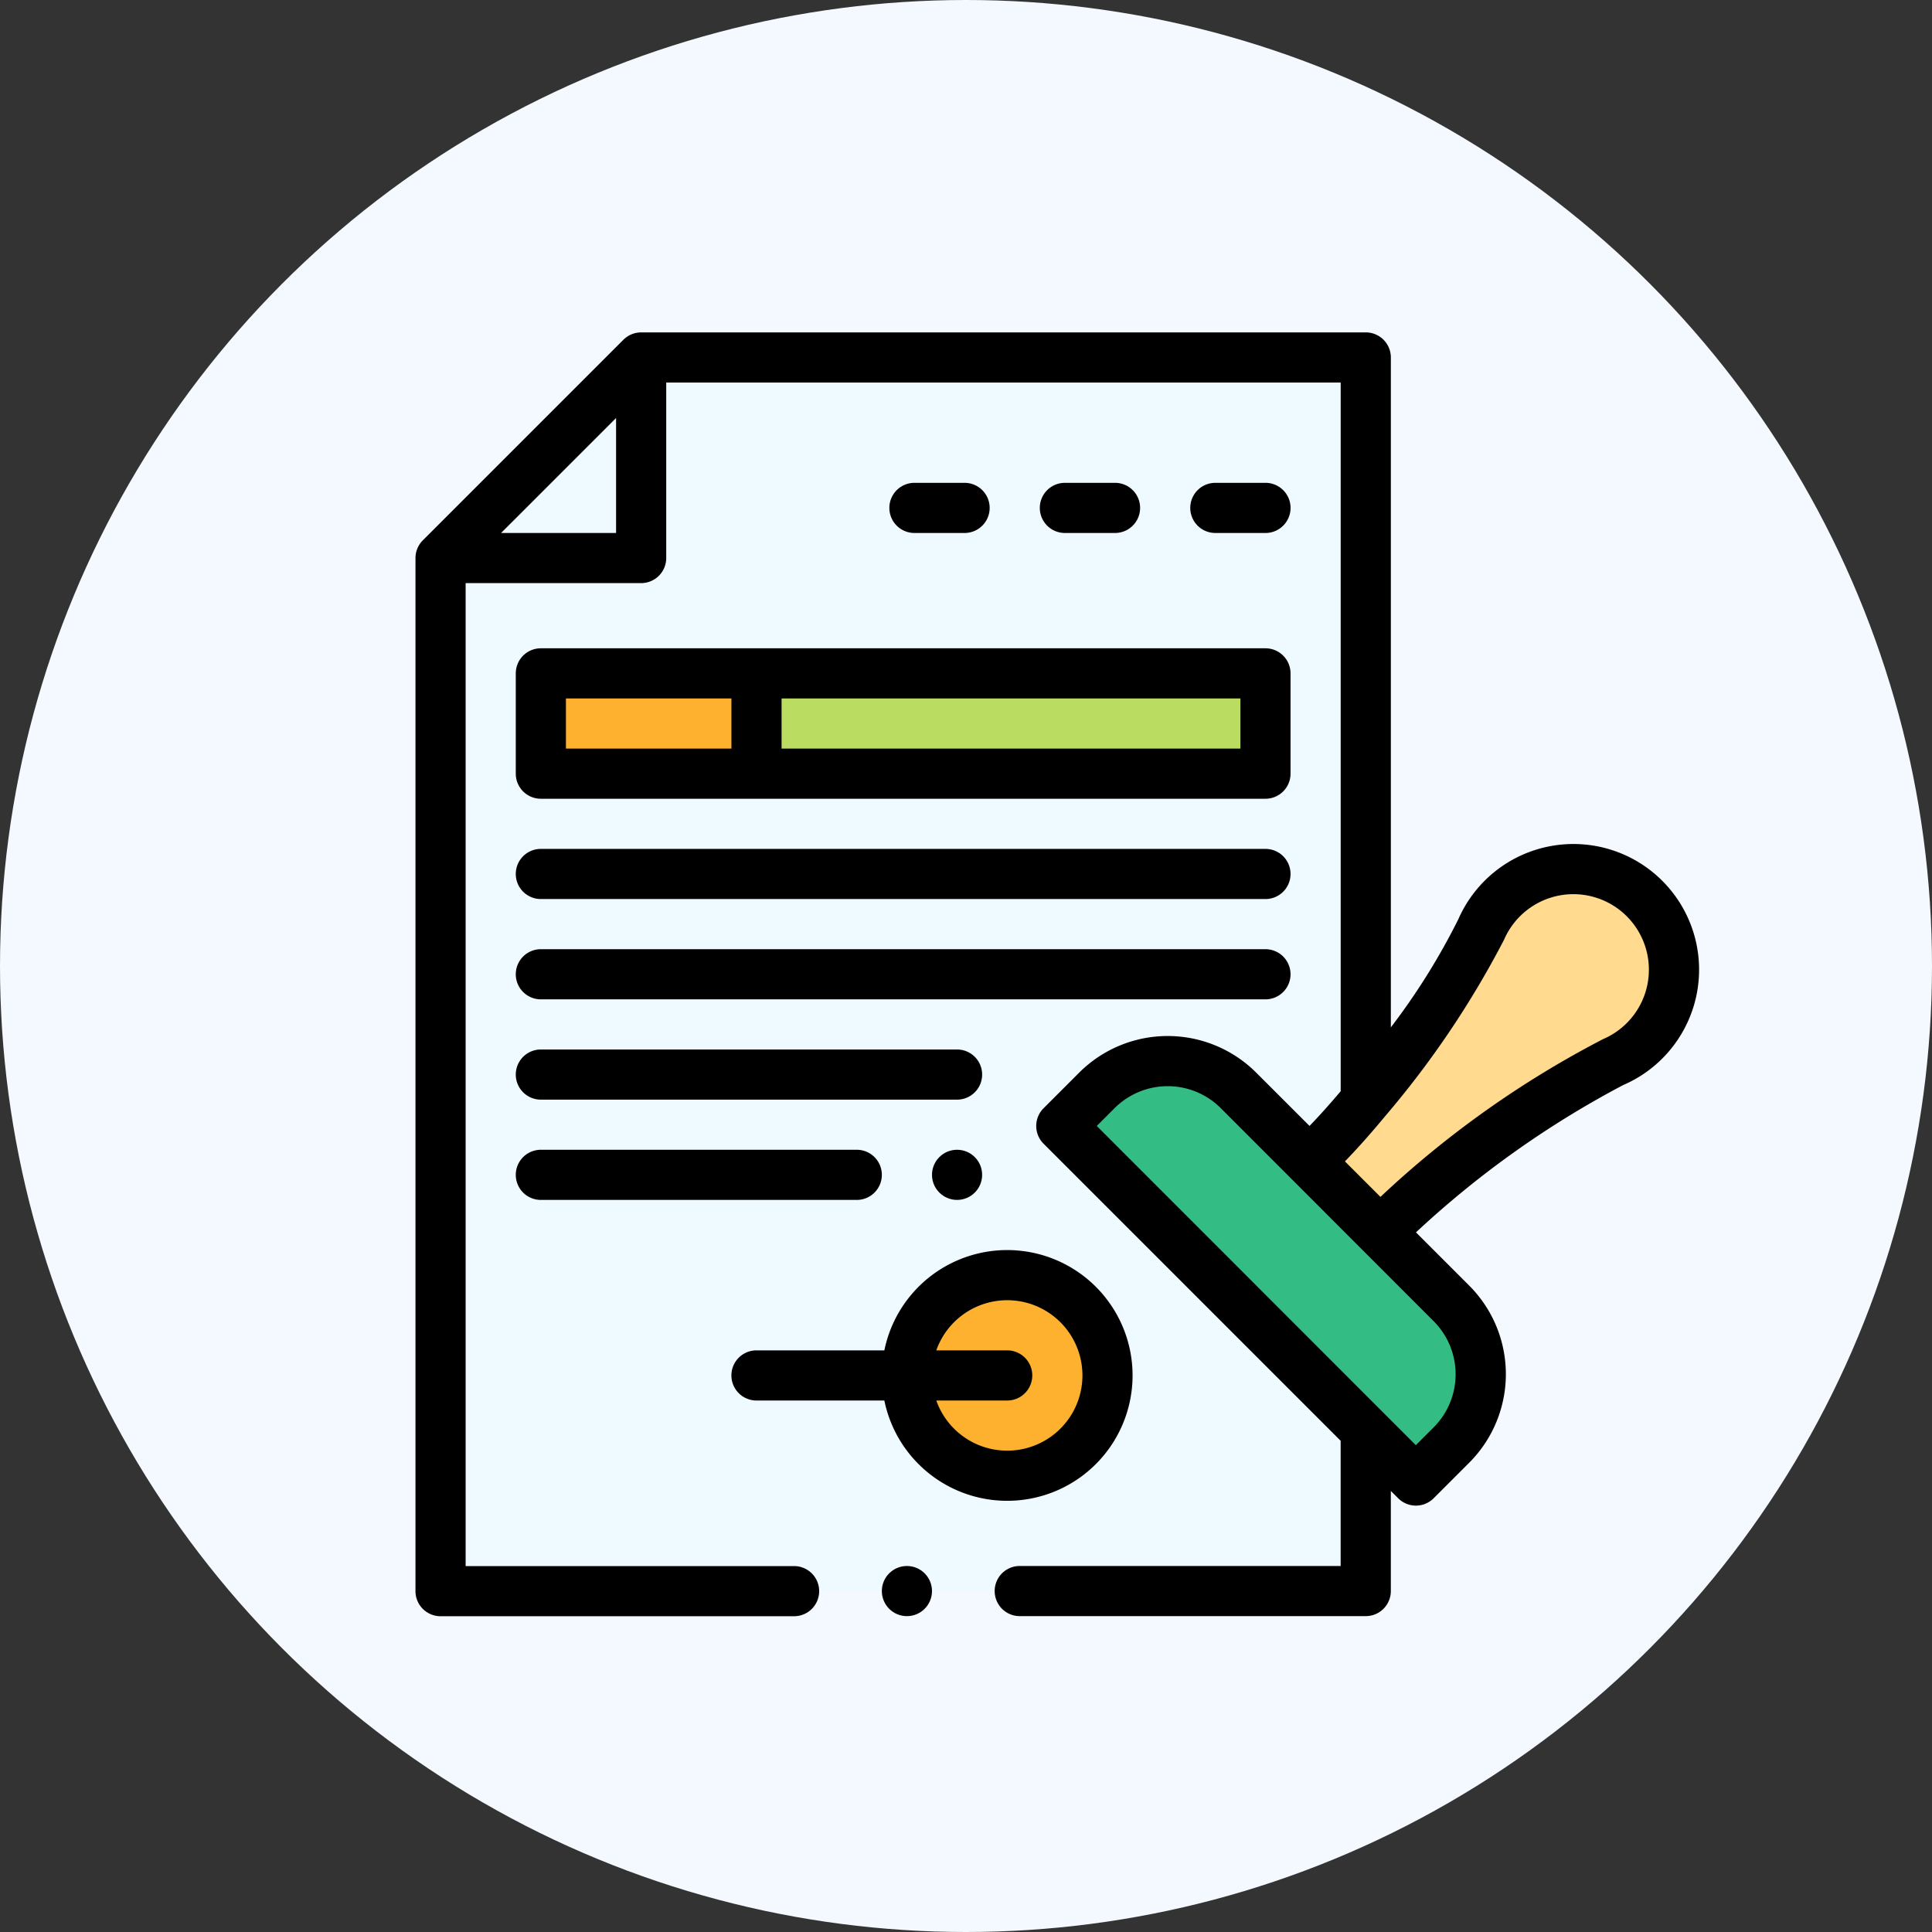 <svg xmlns="http://www.w3.org/2000/svg" width="93" height="93" viewBox="0 0 93 93">
  <rect x="0" y="0" width="93" height="93" fill="#333333" stroke="none"/>
  <g id="Grupo_961124" data-name="Grupo 961124" transform="translate(-316 -4827)">
    <circle id="Elipse_6773" data-name="Elipse 6773" cx="46.5" cy="46.5" r="46.5" transform="translate(316 4827)" fill="#f3f9ff"/>
    <g id="documentos-oficiales" transform="translate(335.987 4843)">
      <g id="Grupo_961098" data-name="Grupo 961098" transform="translate(1.22 1.207)">
        <path id="Trazado_727993" data-name="Trazado 727993" d="M19.669,10l-9.656,9.656V69.382H54.549V10Z" transform="translate(-10.013 -10)" fill="#eefaff"/>
        <path id="Trazado_727994" data-name="Trazado 727994" d="M372.709,215.363a4.857,4.857,0,0,1-1.514,7.875,46.66,46.66,0,0,0-10.5,7.5l-.7.7h0l-3.414-3.414.7-.7c2.291-2.3,6.263-7.53,7.56-10.461A4.848,4.848,0,0,1,372.709,215.363Z" transform="translate(-314.754 -189.319)" fill="#ffda8f"/>
        <path id="Trazado_727995" data-name="Trazado 727995" d="M276.368,302.293a4.828,4.828,0,0,1,0,6.828l-1.707,1.707-17.069-17.069,1.707-1.707a4.826,4.826,0,0,1,6.828,0Z" transform="translate(-227.712 -256.766)" fill="#34bc85"/>
        <path id="Trazado_727996" data-name="Trazado 727996" d="M136.013,136h24.5v4.828h-24.5Z" transform="translate(-120.806 -120.793)" fill="#badc61"/>
        <circle id="Elipse_6765" data-name="Elipse 6765" cx="4.828" cy="4.828" r="4.828" transform="translate(22.449 44.174)" fill="#feb12e"/>
        <path id="Trazado_727997" data-name="Trazado 727997" d="M50.013,136h10.38v4.828H50.013Z" transform="translate(-45.185 -120.793)" fill="#feb12e"/>
      </g>
      <g id="Grupo_961099" data-name="Grupo 961099" transform="translate(0.013 0)">
        <circle id="Elipse_6766" data-name="Elipse 6766" cx="1.207" cy="1.207" r="1.207" transform="translate(24.863 39.346)"/>
        <path id="Trazado_727998" data-name="Trazado 727998" d="M40.013,127.207v4.828a1.207,1.207,0,0,0,1.207,1.207H76.1a1.207,1.207,0,0,0,1.207-1.207v-4.828A1.207,1.207,0,0,0,76.1,126H41.22A1.207,1.207,0,0,0,40.013,127.207Zm12.794,1.207H74.894v2.414H52.807Zm-10.38,0h7.966v2.414H42.427Z" transform="translate(-35.185 -110.793)"/>
        <path id="Trazado_727999" data-name="Trazado 727999" d="M41.22,208.414H76.1a1.207,1.207,0,1,0,0-2.414H41.22a1.207,1.207,0,1,0,0,2.414Z" transform="translate(-35.185 -181.137)"/>
        <path id="Trazado_728000" data-name="Trazado 728000" d="M41.22,248.414H76.1a1.207,1.207,0,1,0,0-2.414H41.22a1.207,1.207,0,1,0,0,2.414Z" transform="translate(-35.185 -216.309)"/>
        <path id="Trazado_728001" data-name="Trazado 728001" d="M41.22,288.414H61.255a1.207,1.207,0,1,0,0-2.414H41.22a1.207,1.207,0,1,0,0,2.414Z" transform="translate(-35.185 -251.481)"/>
        <path id="Trazado_728002" data-name="Trazado 728002" d="M41.22,328.414H56.427a1.207,1.207,0,1,0,0-2.414H41.22a1.207,1.207,0,1,0,0,2.414Z" transform="translate(-35.185 -286.654)"/>
        <path id="Trazado_728003" data-name="Trazado 728003" d="M127.22,373.242h6.156a6.035,6.035,0,1,0,0-2.414H127.22a1.207,1.207,0,0,0,0,2.414Zm12.069-2.414h-3.413a3.621,3.621,0,1,1,0,2.414h3.413a1.207,1.207,0,0,0,0-2.414Z" transform="translate(-110.806 -321.826)"/>
        <path id="Trazado_728004" data-name="Trazado 728004" d="M312.634,62.414a1.207,1.207,0,1,0,0-2.414H310.22a1.207,1.207,0,1,0,0,2.414Z" transform="translate(-271.718 -52.758)"/>
        <path id="Trazado_728005" data-name="Trazado 728005" d="M252.634,62.414a1.207,1.207,0,1,0,0-2.414H250.22a1.207,1.207,0,1,0,0,2.414Z" transform="translate(-218.96 -52.758)"/>
        <path id="Trazado_728006" data-name="Trazado 728006" d="M192.634,62.414a1.207,1.207,0,1,0,0-2.414H190.22a1.207,1.207,0,1,0,0,2.414Z" transform="translate(-166.202 -52.758)"/>
        <circle id="Elipse_6767" data-name="Elipse 6767" cx="1.207" cy="1.207" r="1.207" transform="translate(22.449 59.382)"/>
        <path id="Trazado_728007" data-name="Trazado 728007" d="M1.22,61.8H18.238a1.207,1.207,0,1,0,0-2.414H2.427V12.069h8.449a1.207,1.207,0,0,0,1.207-1.207V2.414H44.549V36.528c-.547.648-1.059,1.216-1.5,1.67L40.489,35.64a6.03,6.03,0,0,0-8.535,0l-1.707,1.707a1.207,1.207,0,0,0,0,1.707l14.3,14.3v6.027H29.1a1.207,1.207,0,1,0,0,2.414H45.756a1.207,1.207,0,0,0,1.207-1.207v-4.82l.354.354a1.207,1.207,0,0,0,1.707,0l1.707-1.707a6.032,6.032,0,0,0,0-8.535l-2.558-2.558a46.146,46.146,0,0,1,9.971-7.089,6.049,6.049,0,1,0-7.934-7.979,32.286,32.286,0,0,1-3.246,5.2V1.207A1.207,1.207,0,0,0,45.756,0H10.875a1.22,1.22,0,0,0-.853.354L.367,10.009a1.213,1.213,0,0,0-.354.853V60.588A1.207,1.207,0,0,0,1.22,61.8Zm47.8-14.208a3.619,3.619,0,0,1,0,5.121l-.853.853L32.808,38.2l.853-.853a3.617,3.617,0,0,1,5.121,0ZM46.7,37.717a44.862,44.862,0,0,0,5.715-8.486,3.635,3.635,0,1,1,4.763,4.789,47.557,47.557,0,0,0-10.715,7.595l-1.71-1.71c.572-.585,1.241-1.336,1.947-2.188ZM9.669,4.121V9.655H4.134Z" transform="translate(-0.013 0)"/>
      </g>
    </g>
  </g>
</svg>
